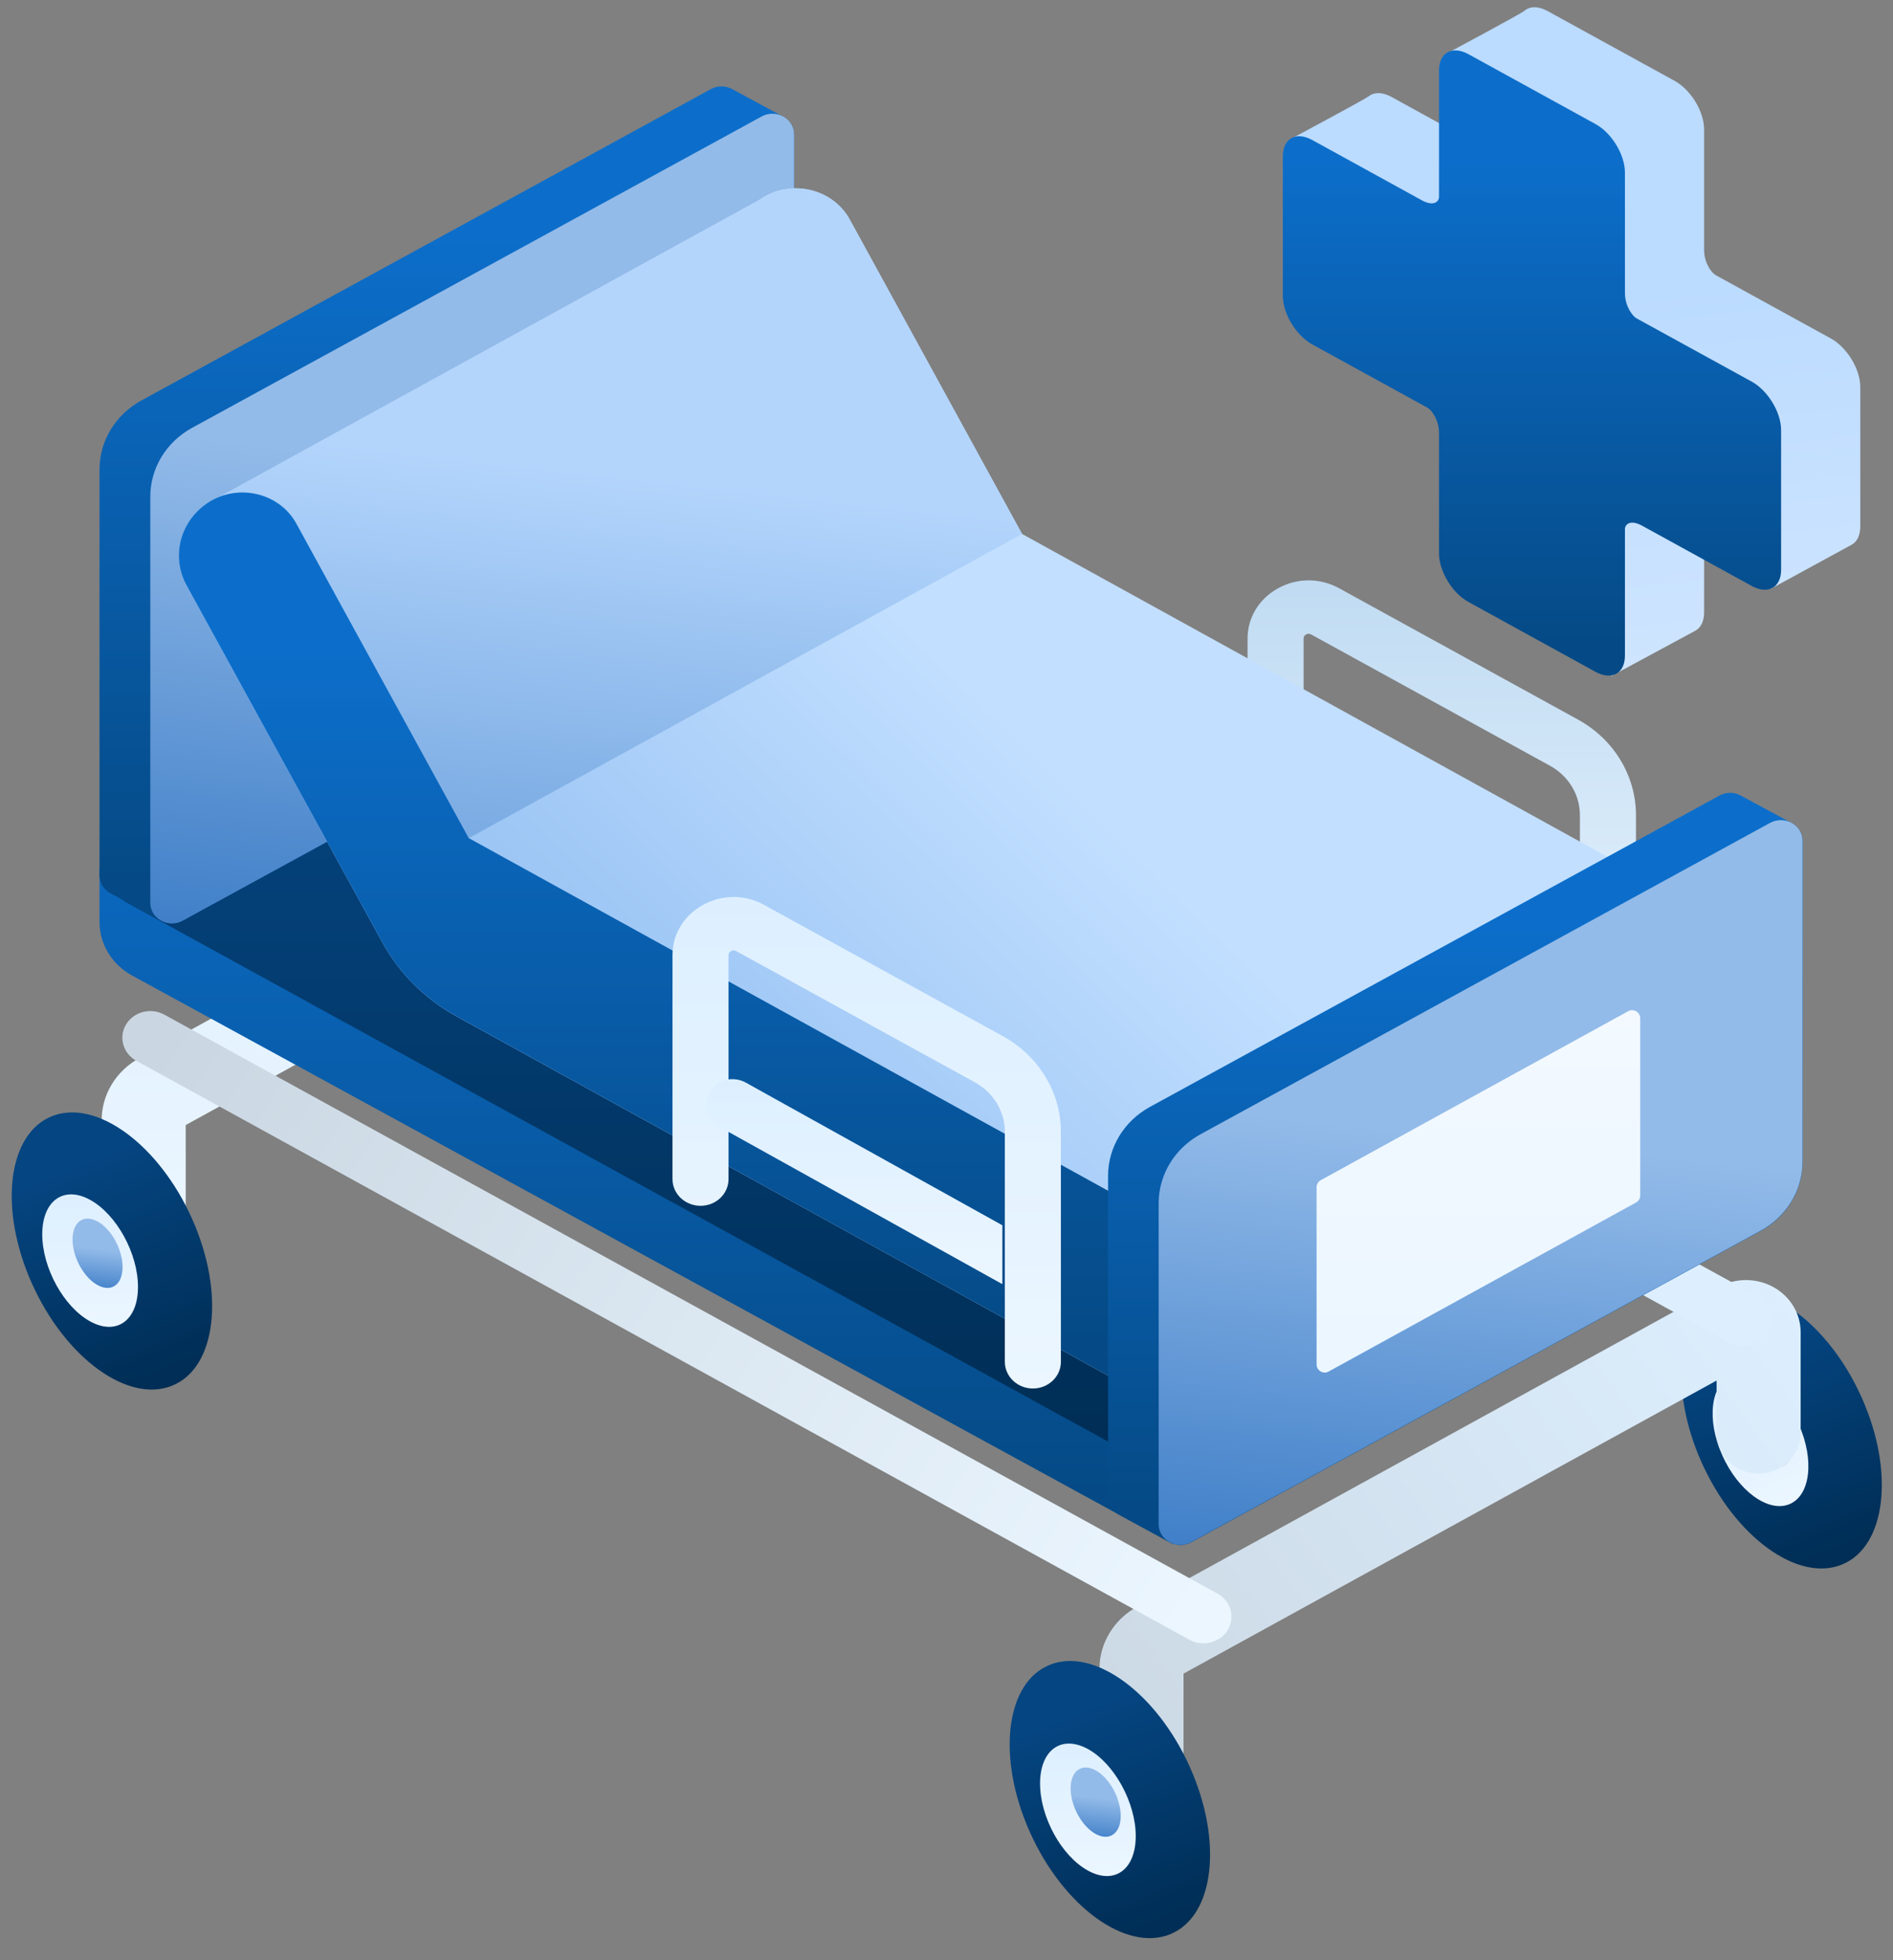 <svg width="28" height="29" viewBox="0 0 28 29" fill="none" xmlns="http://www.w3.org/2000/svg">
<rect x="0" y="0" width="28" height="29" fill="#808080" stroke="none"/>
<path d="M20.582 1.434L22.203 2.326C22.376 2.42 22.456 2.345 22.456 2.275L21.397 0.792C21.397 0.792 22.491 0.208 22.549 0.159C22.629 0.091 22.753 0.087 22.892 0.164L24.77 1.196C25.011 1.329 25.206 1.651 25.206 1.915V3.698C25.206 3.888 25.314 4.036 25.378 4.071C25.442 4.106 27.08 5.007 27.08 5.007C27.32 5.139 27.516 5.461 27.516 5.726V7.791C27.516 7.923 27.467 8.016 27.388 8.059C27.309 8.103 26.189 8.713 26.189 8.713L25.459 7.139C25.286 7.044 25.206 7.12 25.206 7.189V9.061C25.206 9.193 25.157 9.286 25.078 9.33C24.999 9.373 23.837 10 23.837 10L22.892 8.268C22.651 8.136 22.456 7.814 22.456 7.549V5.767C22.456 5.577 22.348 5.428 22.284 5.393L20.582 4.458C20.341 4.325 20.146 4.003 20.146 3.739L19.1 2.052C19.1 2.052 20.184 1.472 20.246 1.424C20.326 1.361 20.447 1.36 20.582 1.434Z" fill="url(#paint0_linear_1_5128)"/>
<path d="M19.411 2.072L21.032 2.964C21.205 3.059 21.285 2.983 21.285 2.913V1.042C21.285 0.777 21.481 0.67 21.721 0.802L23.599 1.835C23.84 1.967 24.035 2.289 24.035 2.554V4.336C24.035 4.526 24.144 4.675 24.207 4.71C24.271 4.744 25.909 5.645 25.909 5.645C26.149 5.777 26.345 6.099 26.345 6.364V8.429C26.345 8.694 26.149 8.801 25.909 8.668L24.288 7.777C24.115 7.682 24.035 7.758 24.035 7.828V9.699C24.035 9.964 23.84 10.071 23.599 9.939L21.721 8.906C21.48 8.774 21.285 8.452 21.285 8.187V6.405C21.285 6.215 21.177 6.066 21.113 6.031L19.411 5.096C19.171 4.963 18.975 4.642 18.975 4.377V2.312C18.976 2.047 19.171 1.94 19.411 2.072Z" fill="url(#paint1_linear_1_5128)"/>
<path d="M27.244 23.147C27.898 22.882 28.029 21.775 27.536 20.674C27.044 19.574 26.115 18.896 25.461 19.162C24.807 19.427 24.676 20.534 25.169 21.635C25.661 22.735 26.59 23.413 27.244 23.147Z" fill="url(#paint2_linear_1_5128)"/>
<path d="M26.466 22.254C26.779 22.127 26.841 21.598 26.606 21.072C26.371 20.546 25.927 20.223 25.614 20.349C25.302 20.476 25.239 21.005 25.475 21.531C25.71 22.057 26.154 22.381 26.466 22.254Z" fill="url(#paint3_linear_1_5128)"/>
<path d="M26.515 21.401C26.515 21.661 26.349 21.78 26.145 21.668C25.94 21.555 25.774 21.253 25.774 20.994C25.774 20.734 25.94 20.614 26.145 20.727C26.349 20.839 26.515 21.141 26.515 21.401Z" fill="#D6D0EA"/>
<path d="M16.884 26.818C16.541 26.818 16.263 26.553 16.263 26.226V24.686C16.263 24.31 16.475 23.96 16.817 23.772L25.421 19.041C25.67 18.904 25.98 18.903 26.23 19.041C26.479 19.178 26.634 19.433 26.634 19.708V21.207C26.634 21.534 26.356 21.799 26.012 21.799C25.669 21.799 25.391 21.534 25.391 21.207V20.424L17.506 24.76V26.226C17.506 26.553 17.228 26.818 16.884 26.818Z" fill="url(#paint4_linear_1_5128)"/>
<path d="M17.308 28.616C17.962 28.351 18.093 27.244 17.6 26.143C17.108 25.043 16.179 24.365 15.525 24.631C14.871 24.896 14.74 26.003 15.233 27.104C15.725 28.204 16.654 28.881 17.308 28.616Z" fill="url(#paint5_linear_1_5128)"/>
<path d="M16.799 27.164C16.799 27.661 16.483 27.889 16.092 27.674C15.701 27.459 15.384 26.882 15.384 26.386C15.384 25.889 15.7 25.661 16.092 25.876C16.483 26.091 16.799 26.668 16.799 27.164Z" fill="url(#paint6_linear_1_5128)"/>
<path d="M16.577 26.865C16.577 27.125 16.411 27.244 16.206 27.132C16.002 27.02 15.836 26.718 15.836 26.458C15.836 26.198 16.002 26.079 16.206 26.191C16.411 26.304 16.577 26.605 16.577 26.865Z" fill="url(#paint7_linear_1_5128)"/>
<path d="M23.784 15.858C23.555 15.858 23.369 15.681 23.369 15.463V12.058C23.369 11.758 23.2 11.479 22.927 11.329L19.393 9.386C19.369 9.373 19.344 9.373 19.319 9.386C19.294 9.4 19.282 9.42 19.282 9.448V12.76C19.282 12.978 19.096 13.155 18.868 13.155C18.639 13.155 18.453 12.978 18.453 12.76V9.448C18.453 9.137 18.622 8.858 18.905 8.703C19.187 8.547 19.525 8.547 19.808 8.703L23.341 10.646C23.87 10.936 24.198 11.477 24.198 12.059V15.463C24.198 15.681 24.012 15.858 23.784 15.858Z" fill="url(#paint8_linear_1_5128)"/>
<path d="M13.077 13.871C13.077 14.91 12.414 15.388 11.595 14.938C10.777 14.488 10.114 13.281 10.114 12.242C10.114 11.203 10.777 10.726 11.595 11.175C12.414 11.625 13.077 12.832 13.077 13.871Z" fill="#594A8D"/>
<path d="M11.989 13.579C11.989 14.075 11.672 14.303 11.281 14.088C10.89 13.873 10.573 13.296 10.573 12.8C10.573 12.303 10.89 12.075 11.281 12.29C11.672 12.505 11.989 13.082 11.989 13.579Z" fill="#C4B9EA"/>
<path d="M11.618 13.568C11.782 13.502 11.814 13.225 11.691 12.95C11.568 12.674 11.336 12.505 11.172 12.571C11.009 12.638 10.976 12.915 11.099 13.19C11.222 13.465 11.455 13.634 11.618 13.568Z" fill="#D6D0EA"/>
<path d="M2.126 18.702C1.782 18.702 1.504 18.437 1.504 18.11V16.57C1.504 16.194 1.716 15.844 2.058 15.656L10.662 10.925C10.911 10.788 11.221 10.788 11.471 10.925C11.72 11.062 11.875 11.318 11.875 11.592V13.091C11.875 13.418 11.597 13.683 11.254 13.683C10.91 13.683 10.632 13.418 10.632 13.091V12.309L2.747 16.644V18.11C2.747 18.437 2.469 18.702 2.126 18.702Z" fill="url(#paint9_linear_1_5128)"/>
<path d="M2.547 20.5C3.201 20.235 3.332 19.128 2.839 18.027C2.347 16.927 1.418 16.25 0.764 16.515C0.11 16.78 -0.021 17.887 0.472 18.988C0.964 20.088 1.893 20.766 2.547 20.5Z" fill="url(#paint10_linear_1_5128)"/>
<path d="M2.041 19.039C2.041 19.536 1.724 19.764 1.333 19.549C0.942 19.334 0.625 18.757 0.625 18.261C0.625 17.764 0.942 17.536 1.333 17.751C1.724 17.966 2.041 18.543 2.041 19.039Z" fill="url(#paint11_linear_1_5128)"/>
<path d="M1.813 18.745C1.813 19.005 1.648 19.124 1.443 19.012C1.238 18.899 1.073 18.597 1.073 18.337C1.073 18.078 1.238 17.958 1.443 18.071C1.648 18.183 1.813 18.485 1.813 18.745Z" fill="url(#paint12_linear_1_5128)"/>
<path d="M25.772 19.907C25.702 19.907 25.631 19.889 25.565 19.854L9.989 11.289C9.791 11.18 9.723 10.938 9.837 10.75C9.952 10.561 10.205 10.496 10.403 10.605L25.98 19.17C26.178 19.279 26.246 19.52 26.131 19.709C26.055 19.836 25.915 19.907 25.772 19.907Z" fill="url(#paint13_linear_1_5128)"/>
<path d="M26.047 17.221L9.615 8.186L1.472 12.856V13.641C1.472 13.967 1.655 14.268 1.952 14.431L17.343 22.841L26.047 17.221Z" fill="url(#paint14_linear_1_5128)"/>
<path d="M1.821 13.324L17.302 21.828L26.046 17.221L9.614 8.186L1.821 13.324Z" fill="url(#paint15_linear_1_5128)"/>
<path d="M11.579 1.723L10.82 1.313C10.729 1.268 10.615 1.263 10.513 1.319L2.089 5.926C1.707 6.136 1.472 6.524 1.472 6.944V12.951C1.472 13.074 1.546 13.173 1.646 13.222L2.383 13.622C2.383 13.622 2.383 13.622 2.383 13.622C2.477 13.673 2.597 13.681 2.704 13.622L11.128 9.016C11.51 8.806 11.745 8.417 11.745 7.997V1.99C11.745 1.87 11.675 1.774 11.579 1.723Z" fill="url(#paint16_linear_1_5128)"/>
<path d="M2.84 6.33L11.264 1.724C11.478 1.606 11.745 1.753 11.745 1.988V7.995C11.745 8.415 11.51 8.804 11.128 9.014L2.704 13.62C2.49 13.738 2.223 13.591 2.223 13.355V7.348C2.223 6.928 2.458 6.54 2.84 6.33Z" fill="url(#paint17_linear_1_5128)"/>
<path d="M26.003 15.227C26.003 14.407 25.544 13.65 24.799 13.24L15.117 7.899L12.568 3.246C12.31 2.777 11.671 2.64 11.228 2.96L3.232 7.357C3.167 7.384 3.103 7.418 3.043 7.462C2.654 7.742 2.534 8.25 2.76 8.662L5.659 13.95C5.908 14.404 6.288 14.781 6.753 15.037L16.537 20.433C16.796 20.576 17.084 20.572 17.322 20.468L17.322 20.467C17.369 20.447 17.414 20.422 17.457 20.393L25.543 15.948L25.542 15.948C25.809 15.815 26.003 15.554 26.003 15.227Z" fill="url(#paint18_linear_1_5128)"/>
<path d="M4.383 7.748L6.932 12.401L15.117 7.899L12.568 3.246C12.31 2.777 11.671 2.64 11.227 2.96L3.232 7.357C3.652 7.186 4.16 7.342 4.383 7.748Z" fill="url(#paint19_linear_1_5128)"/>
<path d="M16.537 20.432L6.753 15.035C6.288 14.779 5.908 14.402 5.659 13.948L2.76 8.66C2.534 8.248 2.654 7.74 3.043 7.46C3.487 7.14 4.126 7.277 4.383 7.746L6.933 12.399L16.614 17.74C17.36 18.15 17.819 18.907 17.819 19.727C17.819 20.353 17.107 20.745 16.537 20.432Z" fill="url(#paint20_linear_1_5128)"/>
<path d="M26.497 12.174L25.738 11.764C25.647 11.719 25.533 11.715 25.431 11.771L17.007 16.377C16.625 16.587 16.39 16.975 16.39 17.395V22.145C16.39 22.268 16.464 22.367 16.564 22.416L17.301 22.815C17.394 22.867 17.515 22.874 17.622 22.816L26.046 18.209C26.428 17.999 26.663 17.611 26.663 17.191V12.441C26.663 12.321 26.593 12.225 26.497 12.174Z" fill="url(#paint21_linear_1_5128)"/>
<path d="M17.756 16.781L26.18 12.175C26.394 12.057 26.661 12.204 26.661 12.439V17.189C26.661 17.609 26.425 17.997 26.043 18.207L17.619 22.814C17.406 22.931 17.138 22.784 17.138 22.549V17.799C17.139 17.379 17.374 16.991 17.756 16.781Z" fill="url(#paint22_linear_1_5128)"/>
<path d="M15.278 20.542C15.049 20.542 14.863 20.365 14.863 20.147V16.743C14.863 16.443 14.694 16.163 14.421 16.013L10.888 14.07C10.863 14.057 10.838 14.057 10.813 14.07C10.789 14.084 10.776 14.105 10.776 14.132V17.444C10.776 17.662 10.591 17.839 10.362 17.839C10.133 17.839 9.947 17.662 9.947 17.444V14.132C9.947 13.821 10.116 13.542 10.399 13.387C10.682 13.231 11.019 13.231 11.302 13.387L14.835 15.33C15.364 15.62 15.692 16.162 15.692 16.743V20.147C15.692 20.365 15.507 20.542 15.278 20.542Z" fill="url(#paint23_linear_1_5128)"/>
<path d="M17.8 24.312C17.73 24.312 17.659 24.295 17.593 24.259L2.017 15.694C1.819 15.585 1.751 15.344 1.865 15.155C1.98 14.966 2.233 14.902 2.431 15.011L18.008 23.576C18.206 23.685 18.274 23.926 18.16 24.115C18.083 24.241 17.943 24.312 17.8 24.312Z" fill="url(#paint24_linear_1_5128)"/>
<path d="M19.474 17.565C19.474 17.522 19.498 17.481 19.536 17.46L24.083 14.96C24.163 14.916 24.261 14.974 24.261 15.065V17.686C24.261 17.73 24.237 17.77 24.198 17.791L19.652 20.291C19.572 20.335 19.474 20.277 19.474 20.186V17.565Z" fill="url(#paint25_linear_1_5128)"/>
<path d="M14.826 18.127L11.031 16.016C10.842 15.912 10.6 15.974 10.491 16.154C10.382 16.334 10.447 16.564 10.636 16.668L14.826 18.998V18.127H14.826Z" fill="url(#paint26_linear_1_5128)"/>
<defs>
<linearGradient id="paint0_linear_1_5128" x1="25.313" y1="11.174" x2="24.581" y2="4.298" gradientUnits="userSpaceOnUse">
<stop stop-color="#D3E7FF"/>
<stop offset="1" stop-color="#BBDBFF"/>
</linearGradient>
<linearGradient id="paint1_linear_1_5128" x1="22.66" y1="9.539" x2="22.66" y2="2.399" gradientUnits="userSpaceOnUse">
<stop stop-color="#054A86"/>
<stop offset="1" stop-color="#0C6ECA"/>
</linearGradient>
<linearGradient id="paint2_linear_1_5128" x1="27.156" y1="22.95" x2="25.89" y2="19.83" gradientUnits="userSpaceOnUse">
<stop stop-color="#002E56"/>
<stop offset="1" stop-color="#054581"/>
</linearGradient>
<linearGradient id="paint3_linear_1_5128" x1="25.614" y1="20.349" x2="26.398" y2="22.281" gradientUnits="userSpaceOnUse">
<stop stop-color="#DDEFFF"/>
<stop offset="1" stop-color="#EBF6FF"/>
</linearGradient>
<linearGradient id="paint4_linear_1_5128" x1="26.634" y1="19.091" x2="16.263" y2="26.664" gradientUnits="userSpaceOnUse">
<stop stop-color="#DDEFFF"/>
<stop offset="1" stop-color="#CBD8E3"/>
</linearGradient>
<linearGradient id="paint5_linear_1_5128" x1="17.22" y1="28.419" x2="15.954" y2="25.299" gradientUnits="userSpaceOnUse">
<stop stop-color="#002E56"/>
<stop offset="1" stop-color="#054581"/>
</linearGradient>
<linearGradient id="paint6_linear_1_5128" x1="16.092" y1="25.795" x2="16.092" y2="27.755" gradientUnits="userSpaceOnUse">
<stop stop-color="#DDEFFF"/>
<stop offset="1" stop-color="#EBF6FF"/>
</linearGradient>
<linearGradient id="paint7_linear_1_5128" x1="16.03" y1="27.296" x2="16.119" y2="26.586" gradientUnits="userSpaceOnUse">
<stop stop-color="#3376C3"/>
<stop offset="1" stop-color="#93BBE9"/>
</linearGradient>
<linearGradient id="paint8_linear_1_5128" x1="21.326" y1="8.586" x2="21.326" y2="15.858" gradientUnits="userSpaceOnUse">
<stop stop-color="#C0DBF2"/>
<stop offset="1" stop-color="#EBF6FF"/>
</linearGradient>
<linearGradient id="paint9_linear_1_5128" x1="6.69" y1="10.822" x2="6.69" y2="18.702" gradientUnits="userSpaceOnUse">
<stop stop-color="#DDEFFF"/>
<stop offset="1" stop-color="#EBF6FF"/>
</linearGradient>
<linearGradient id="paint10_linear_1_5128" x1="2.459" y1="20.303" x2="1.193" y2="17.183" gradientUnits="userSpaceOnUse">
<stop stop-color="#002E56"/>
<stop offset="1" stop-color="#054581"/>
</linearGradient>
<linearGradient id="paint11_linear_1_5128" x1="1.333" y1="17.67" x2="1.333" y2="19.63" gradientUnits="userSpaceOnUse">
<stop stop-color="#DDEFFF"/>
<stop offset="1" stop-color="#EBF6FF"/>
</linearGradient>
<linearGradient id="paint12_linear_1_5128" x1="1.266" y1="19.176" x2="1.355" y2="18.466" gradientUnits="userSpaceOnUse">
<stop stop-color="#3376C3"/>
<stop offset="1" stop-color="#93BBE9"/>
</linearGradient>
<linearGradient id="paint13_linear_1_5128" x1="24.591" y1="19.907" x2="9.912" y2="14.622" gradientUnits="userSpaceOnUse">
<stop stop-color="#DDEFFF"/>
<stop offset="1" stop-color="#CBD8E3"/>
</linearGradient>
<linearGradient id="paint14_linear_1_5128" x1="13.759" y1="22.117" x2="13.759" y2="10.806" gradientUnits="userSpaceOnUse">
<stop stop-color="#054A86"/>
<stop offset="1" stop-color="#0C6ECA"/>
</linearGradient>
<linearGradient id="paint15_linear_1_5128" x1="13.934" y1="21.154" x2="13.934" y2="10.624" gradientUnits="userSpaceOnUse">
<stop stop-color="#002E56"/>
<stop offset="1" stop-color="#054581"/>
</linearGradient>
<linearGradient id="paint16_linear_1_5128" x1="6.608" y1="13.052" x2="6.608" y2="3.492" gradientUnits="userSpaceOnUse">
<stop stop-color="#054A86"/>
<stop offset="1" stop-color="#0C6ECA"/>
</linearGradient>
<linearGradient id="paint17_linear_1_5128" x1="4.715" y1="15.083" x2="5.662" y2="6.77" gradientUnits="userSpaceOnUse">
<stop stop-color="#3376C3"/>
<stop offset="1" stop-color="#93BBE9"/>
</linearGradient>
<linearGradient id="paint18_linear_1_5128" x1="3.074" y1="21.043" x2="14.057" y2="9.829" gradientUnits="userSpaceOnUse">
<stop stop-color="#6AA4E7"/>
<stop offset="1" stop-color="#C2DFFF"/>
</linearGradient>
<linearGradient id="paint19_linear_1_5128" x1="4.311" y1="19.052" x2="5.702" y2="6.64" gradientUnits="userSpaceOnUse">
<stop stop-color="#3376C3"/>
<stop offset="1" stop-color="#B3D5FC"/>
</linearGradient>
<linearGradient id="paint20_linear_1_5128" x1="10.233" y1="19.887" x2="10.233" y2="9.656" gradientUnits="userSpaceOnUse">
<stop stop-color="#054A86"/>
<stop offset="1" stop-color="#0C6ECA"/>
</linearGradient>
<linearGradient id="paint21_linear_1_5128" x1="21.527" y1="22.307" x2="21.527" y2="13.719" gradientUnits="userSpaceOnUse">
<stop stop-color="#054A86"/>
<stop offset="1" stop-color="#0C6ECA"/>
</linearGradient>
<linearGradient id="paint22_linear_1_5128" x1="19.631" y1="24.128" x2="20.391" y2="16.668" gradientUnits="userSpaceOnUse">
<stop stop-color="#3376C3"/>
<stop offset="1" stop-color="#93BBE9"/>
</linearGradient>
<linearGradient id="paint23_linear_1_5128" x1="12.82" y1="13.27" x2="12.82" y2="20.542" gradientUnits="userSpaceOnUse">
<stop stop-color="#DDEFFF"/>
<stop offset="1" stop-color="#EBF6FF"/>
</linearGradient>
<linearGradient id="paint24_linear_1_5128" x1="2.677" y1="14.958" x2="17.348" y2="24.312" gradientUnits="userSpaceOnUse">
<stop stop-color="#CAD7E2"/>
<stop offset="1" stop-color="#EBF6FF"/>
</linearGradient>
<linearGradient id="paint25_linear_1_5128" x1="21.867" y1="14.862" x2="21.867" y2="20.389" gradientUnits="userSpaceOnUse">
<stop stop-color="#F3F9FF"/>
<stop offset="1" stop-color="#EBF6FF"/>
</linearGradient>
<linearGradient id="paint26_linear_1_5128" x1="12.632" y1="15.966" x2="12.632" y2="18.998" gradientUnits="userSpaceOnUse">
<stop stop-color="#DDEFFF"/>
<stop offset="1" stop-color="#EBF6FF"/>
</linearGradient>
</defs>
</svg>
